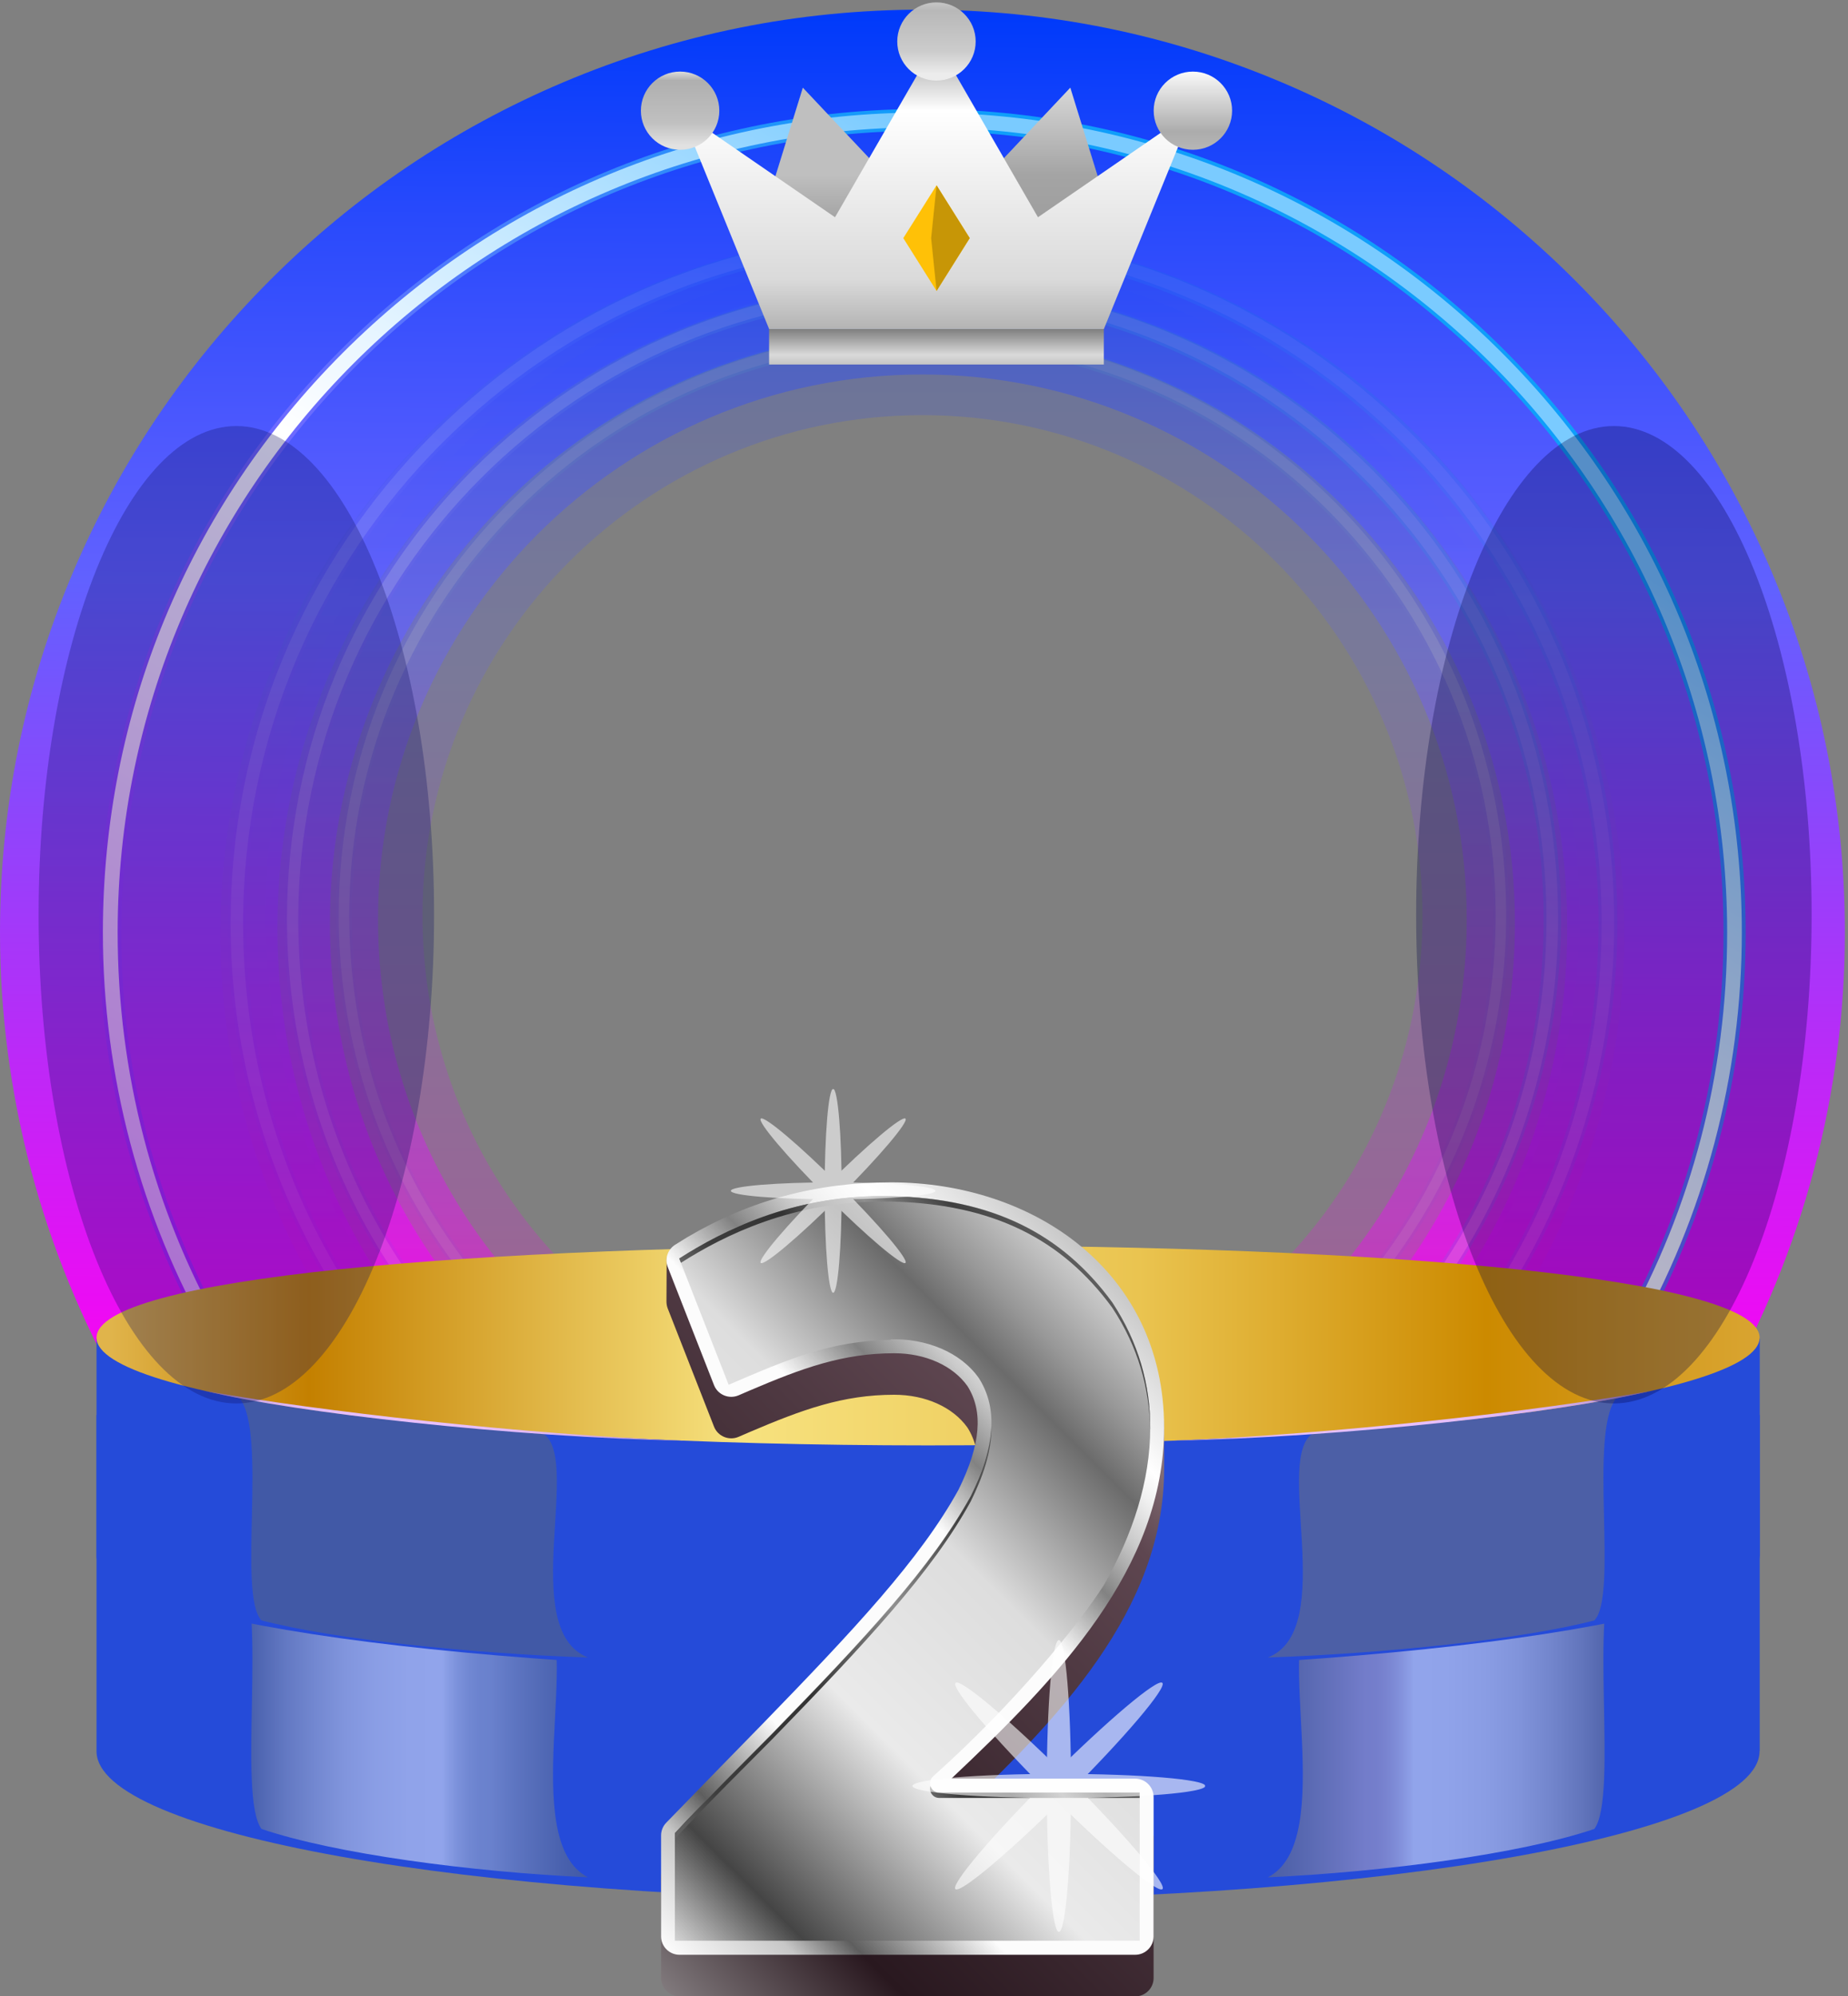<svg width="163" height="176" viewBox="0 0 163 176" fill="none" xmlns="http://www.w3.org/2000/svg">
<rect x="0" y="0" width="163" height="176" fill="#808080" stroke="none"/>
<g style="mix-blend-mode:screen">
<g opacity="0.2">
<path d="M107.988 125.137C107.682 125.137 107.384 124.984 107.214 124.703C106.95 124.277 107.086 123.724 107.512 123.46C122.517 114.259 131.48 98.274 131.48 80.698C131.48 53.061 108.993 30.573 81.356 30.573C53.718 30.573 31.231 53.061 31.231 80.698C31.231 98.283 40.194 114.268 55.2 123.46C55.625 123.724 55.761 124.277 55.497 124.703C55.233 125.128 54.68 125.265 54.255 125.001C46.816 120.439 40.585 114.029 36.253 106.454C31.784 98.649 29.418 89.737 29.418 80.69C29.418 66.816 34.823 53.776 44.628 43.971C54.434 34.165 67.473 28.761 81.347 28.761C95.221 28.761 108.261 34.165 118.066 43.971C127.871 53.776 133.276 66.816 133.276 80.69C133.276 89.737 130.91 98.649 126.441 106.454C122.109 114.021 115.878 120.439 108.439 125.001C108.295 125.094 108.133 125.137 107.971 125.137H107.988Z" fill="url(#paint0_linear_118_859)"/>
<path d="M107.989 131.163C105.657 131.163 103.384 129.989 102.082 127.852C100.082 124.592 101.103 120.328 104.371 118.328C117.581 110.233 125.463 96.164 125.463 80.698C125.463 56.381 105.682 36.6 81.365 36.6C57.047 36.6 37.266 56.381 37.266 80.698C37.266 96.164 45.148 110.233 58.358 118.328C61.618 120.328 62.639 124.592 60.648 127.852C58.647 131.112 54.383 132.133 51.123 130.142C42.824 125.052 35.879 117.902 31.044 109.459C26.057 100.743 23.418 90.801 23.418 80.707C23.418 72.885 24.95 65.301 27.972 58.151C30.891 51.248 35.07 45.052 40.39 39.732C45.71 34.412 51.906 30.233 58.809 27.314C65.959 24.292 73.551 22.76 81.365 22.76C89.178 22.76 96.771 24.292 103.92 27.314C110.823 30.233 117.02 34.412 122.339 39.732C127.659 45.052 131.838 51.248 134.758 58.151C137.779 65.301 139.311 72.893 139.311 80.707C139.311 90.801 136.673 100.743 131.685 109.459C126.85 117.902 119.905 125.06 111.606 130.142C110.474 130.831 109.232 131.163 107.997 131.163H107.989Z" fill="url(#paint1_linear_118_859)"/>
<path d="M107.98 124.924C107.751 124.924 107.521 124.805 107.385 124.592C107.18 124.269 107.291 123.835 107.614 123.639C122.688 114.404 131.685 98.351 131.685 80.698C131.685 52.95 109.104 30.369 81.356 30.369C53.608 30.369 31.027 52.95 31.027 80.698C31.027 98.351 40.024 114.404 55.098 123.639C55.421 123.843 55.524 124.269 55.328 124.592C55.123 124.916 54.698 125.018 54.374 124.822C46.961 120.277 40.764 113.893 36.449 106.352C31.998 98.581 29.648 89.703 29.648 80.69C29.648 66.875 35.028 53.887 44.799 44.115C54.57 34.344 67.559 28.965 81.373 28.965C95.188 28.965 108.176 34.344 117.947 44.115C127.719 53.887 133.098 66.875 133.098 80.69C133.098 89.703 130.749 98.572 126.297 106.352C121.982 113.893 115.777 120.277 108.372 124.822C108.261 124.89 108.134 124.924 108.006 124.924H107.98Z" fill="url(#paint2_linear_118_859)"/>
<path d="M107.979 124.694C107.826 124.694 107.673 124.618 107.588 124.473C107.451 124.252 107.519 123.971 107.741 123.835C122.883 114.557 131.922 98.428 131.922 80.69C131.922 52.814 109.239 30.131 81.363 30.131C53.488 30.131 30.805 52.814 30.805 80.69C30.805 98.428 39.844 114.549 54.986 123.835C55.207 123.971 55.276 124.252 55.139 124.473C55.003 124.694 54.722 124.762 54.501 124.626C47.121 120.107 40.95 113.749 36.652 106.241C32.218 98.504 29.877 89.669 29.877 80.698C29.877 66.943 35.231 54.014 44.959 44.294C54.688 34.565 67.617 29.212 81.363 29.212C95.11 29.212 108.047 34.565 117.767 44.294C127.496 54.023 132.85 66.952 132.85 80.698C132.85 89.669 130.509 98.504 126.075 106.241C121.776 113.749 115.605 120.107 108.226 124.626C108.149 124.669 108.064 124.694 107.988 124.694H107.979Z" fill="url(#paint3_linear_118_859)"/>
</g>
<g opacity="0.4">
<path d="M110.346 129.41C110.015 129.41 109.691 129.24 109.504 128.942C109.223 128.482 109.368 127.869 109.827 127.588C126.169 117.57 135.924 100.173 135.924 81.03C135.924 50.942 111.444 26.462 81.356 26.462C51.268 26.462 26.788 50.942 26.788 81.03C26.788 100.173 36.543 117.579 52.885 127.588C53.344 127.869 53.489 128.474 53.208 128.942C52.927 129.401 52.323 129.546 51.855 129.265C43.752 124.303 36.977 117.315 32.261 109.076C27.393 100.573 24.822 90.878 24.822 81.03C24.822 65.931 30.704 51.733 41.377 41.051C52.059 30.369 66.257 24.496 81.356 24.496C96.456 24.496 110.653 30.378 121.335 41.051C132.017 51.733 137.89 65.931 137.89 81.03C137.89 90.878 135.319 100.581 130.451 109.076C125.735 117.315 118.952 124.303 110.857 129.265C110.695 129.367 110.517 129.41 110.346 129.41Z" fill="url(#paint4_linear_118_859)"/>
<path d="M110.355 135.972C107.818 135.972 105.342 134.695 103.92 132.372C101.741 128.823 102.856 124.184 106.406 122.005C120.79 113.195 129.37 97.874 129.37 81.03C129.37 54.559 107.827 33.016 81.356 33.016C54.885 33.016 33.342 54.559 33.342 81.03C33.342 97.874 41.93 113.187 56.306 122.005C59.856 124.184 60.971 128.823 58.792 132.372C56.613 135.921 51.974 137.036 48.425 134.857C39.386 129.316 31.827 121.528 26.567 112.336C21.137 102.845 18.26 92.019 18.26 81.03C18.26 72.519 19.928 64.254 23.222 56.474C26.397 48.959 30.951 42.217 36.738 36.421C42.526 30.625 49.276 26.079 56.792 22.905C64.571 19.611 72.836 17.942 81.347 17.942C89.859 17.942 98.124 19.611 105.903 22.905C113.419 26.079 120.16 30.633 125.957 36.421C131.744 42.209 136.298 48.959 139.473 56.474C142.767 64.254 144.435 72.519 144.435 81.03C144.435 92.019 141.567 102.845 136.128 112.336C130.868 121.528 123.301 129.316 114.27 134.857C113.045 135.606 111.683 135.972 110.338 135.972H110.355Z" fill="url(#paint5_linear_118_859)"/>
<path d="M110.344 129.189C110.089 129.189 109.842 129.061 109.698 128.831C109.476 128.474 109.595 128.005 109.944 127.793C126.355 117.74 136.152 100.258 136.152 81.039C136.152 50.823 111.57 26.241 81.354 26.241C51.138 26.241 26.565 50.814 26.565 81.03C26.565 100.249 36.362 117.732 52.772 127.784C53.13 128.005 53.24 128.465 53.019 128.823C52.798 129.18 52.338 129.291 51.981 129.069C43.912 124.124 37.162 117.17 32.464 108.957C27.621 100.496 25.059 90.835 25.059 81.022C25.059 65.982 30.915 51.844 41.554 41.205C52.185 30.574 66.331 24.709 81.371 24.709C96.411 24.709 110.549 30.565 121.188 41.205C131.819 51.836 137.684 65.982 137.684 81.022C137.684 90.835 135.122 100.496 130.279 108.957C125.58 117.17 118.83 124.116 110.762 129.069C110.642 129.146 110.506 129.18 110.37 129.18L110.344 129.189Z" fill="url(#paint6_linear_118_859)"/>
<path d="M110.343 128.933C110.173 128.933 110.011 128.848 109.909 128.695C109.764 128.457 109.841 128.15 110.079 128.005C126.566 117.902 136.405 100.343 136.405 81.039C136.405 50.687 111.713 25.994 81.361 25.994C51.009 25.994 26.308 50.678 26.308 81.03C26.308 100.343 36.148 117.894 52.635 127.997C52.873 128.142 52.95 128.457 52.805 128.686C52.66 128.925 52.345 129.001 52.115 128.857C44.081 123.937 37.365 117.009 32.684 108.837C27.858 100.411 25.312 90.793 25.312 81.03C25.312 66.058 31.143 51.98 41.731 41.392C52.32 30.803 66.398 24.973 81.37 24.973C96.341 24.973 110.42 30.803 121.008 41.392C131.596 51.98 137.427 66.058 137.427 81.03C137.427 90.793 134.873 100.411 130.056 108.837C125.374 117.009 118.659 123.937 110.624 128.857C110.539 128.908 110.454 128.933 110.36 128.933H110.343Z" fill="url(#paint7_linear_118_859)"/>
</g>
<g opacity="0.6">
<path d="M112.911 134.049C112.553 134.049 112.196 133.87 112 133.538C111.693 133.036 111.847 132.372 112.357 132.065C130.146 121.162 140.76 102.224 140.76 81.388C140.76 48.635 114.119 21.994 81.367 21.994C48.614 21.994 21.965 48.644 21.965 81.388C21.965 102.224 32.587 121.171 50.368 132.065C50.87 132.372 51.032 133.036 50.725 133.538C50.419 134.04 49.755 134.202 49.253 133.895C40.435 128.491 33.055 120.89 27.923 111.919C22.628 102.667 19.828 92.112 19.828 81.388C19.828 64.952 26.229 49.495 37.856 37.877C49.482 26.25 64.931 19.849 81.367 19.849C97.803 19.849 113.26 26.25 124.878 37.877C136.496 49.503 142.905 64.952 142.905 81.388C142.905 92.112 140.105 102.667 134.811 111.919C129.678 120.89 122.299 128.491 113.481 133.895C113.311 134.006 113.115 134.057 112.919 134.057L112.911 134.049Z" fill="url(#paint8_linear_118_859)"/>
<path d="M112.92 141.19C110.163 141.19 107.464 139.794 105.915 137.275C103.549 133.41 104.758 128.363 108.622 125.988C124.275 116.396 133.62 99.722 133.62 81.396C133.62 52.576 110.18 29.135 81.359 29.135C52.539 29.135 29.099 52.576 29.099 81.396C29.099 99.73 38.444 116.396 54.097 125.988C57.961 128.354 59.17 133.41 56.804 137.275C54.437 141.139 49.382 142.347 45.517 139.981C35.678 133.955 27.456 125.478 21.719 115.468C15.803 105.143 12.68 93.355 12.68 81.396C12.68 72.127 14.493 63.139 18.076 54.661C21.532 46.482 26.485 39.136 32.792 32.838C39.1 26.531 46.437 21.585 54.616 18.121C63.085 14.538 72.082 12.725 81.351 12.725C90.62 12.725 99.608 14.538 108.086 18.121C116.265 21.577 123.611 26.531 129.909 32.838C136.216 39.145 141.162 46.482 144.626 54.661C148.209 63.13 150.022 72.127 150.022 81.396C150.022 93.355 146.899 105.143 140.983 115.468C135.255 125.478 127.024 133.955 117.185 139.981C115.848 140.798 114.367 141.19 112.903 141.19H112.92Z" fill="url(#paint9_linear_118_859)"/>
<path d="M112.91 133.802C112.629 133.802 112.365 133.666 112.203 133.41C111.965 133.019 112.084 132.517 112.476 132.278C130.333 121.332 140.998 102.309 140.998 81.388C140.998 48.499 114.246 21.747 81.358 21.747C48.469 21.747 21.717 48.508 21.717 81.388C21.717 102.309 32.382 121.332 50.239 132.278C50.631 132.517 50.75 133.019 50.512 133.41C50.273 133.802 49.771 133.921 49.38 133.683C40.596 128.303 33.25 120.728 28.135 111.791C22.858 102.582 20.074 92.061 20.074 81.388C20.074 65.02 26.449 49.623 38.025 38.047C49.601 26.471 64.99 20.096 81.366 20.096C97.742 20.096 113.131 26.471 124.707 38.047C136.283 49.623 142.658 65.011 142.658 81.388C142.658 92.07 139.866 102.582 134.597 111.791C129.482 120.728 122.136 128.295 113.352 133.683C113.216 133.768 113.072 133.802 112.927 133.802H112.91Z" fill="url(#paint10_linear_118_859)"/>
<path d="M112.91 133.53C112.722 133.53 112.544 133.436 112.442 133.266C112.28 133.01 112.365 132.67 112.62 132.508C130.563 121.511 141.27 102.403 141.27 81.388C141.27 48.346 114.391 21.475 81.357 21.475C48.324 21.475 21.444 48.354 21.444 81.388C21.444 102.403 32.152 121.52 50.094 132.508C50.35 132.67 50.435 133.002 50.273 133.266C50.111 133.521 49.779 133.606 49.516 133.444C40.774 128.082 33.454 120.549 28.364 111.655C23.113 102.479 20.338 92.019 20.338 81.388C20.338 65.088 26.688 49.767 38.212 38.243C49.737 26.718 65.058 20.368 81.357 20.368C97.657 20.368 112.978 26.718 124.502 38.243C136.027 49.767 142.377 65.088 142.377 81.388C142.377 92.019 139.602 102.488 134.35 111.655C129.26 120.549 121.94 128.082 113.199 133.444C113.105 133.495 113.012 133.53 112.91 133.53Z" fill="url(#paint11_linear_118_859)"/>
</g>
<g opacity="0.8">
<path d="M115.699 139.104C115.307 139.104 114.924 138.909 114.703 138.551C114.362 138.007 114.541 137.283 115.086 136.951C134.441 125.086 146 104.462 146 81.788C146 46.141 117.001 17.142 81.354 17.142C45.708 17.142 16.709 46.133 16.709 81.779C16.709 104.454 28.268 125.077 47.623 136.943C48.168 137.275 48.347 137.998 48.006 138.543C47.674 139.087 46.951 139.266 46.406 138.926C36.805 133.044 28.779 124.771 23.186 115.008C17.424 104.939 14.377 93.448 14.377 81.779C14.377 63.888 21.348 47.069 33.996 34.421C46.644 21.773 63.463 14.802 81.354 14.802C99.246 14.802 116.065 21.773 128.713 34.421C141.361 47.069 148.332 63.888 148.332 81.779C148.332 93.448 145.285 104.939 139.522 115.008C133.93 124.771 125.904 133.044 116.303 138.926C116.116 139.045 115.903 139.096 115.699 139.096V139.104Z" fill="url(#paint12_linear_118_859)"/>
<path d="M115.705 146.867C112.7 146.867 109.764 145.352 108.078 142.603C105.499 138.398 106.819 132.9 111.023 130.321C128.064 119.877 138.235 101.73 138.235 81.779C138.235 50.414 112.717 24.896 81.352 24.896C49.987 24.896 24.469 50.414 24.469 81.779C24.469 101.73 34.641 119.877 51.681 130.321C55.886 132.9 57.205 138.398 54.626 142.603C52.047 146.808 46.548 148.127 42.344 145.548C31.636 138.985 22.682 129.759 16.443 118.864C10.008 107.62 6.604 94.793 6.604 81.779C6.604 71.693 8.578 61.905 12.485 52.678C16.247 43.775 21.635 35.783 28.504 28.922C35.364 22.062 43.356 16.674 52.26 12.904C61.478 9.005 71.266 7.022 81.361 7.022C91.455 7.022 101.235 8.997 110.462 12.904C119.365 16.666 127.357 22.053 134.217 28.922C141.078 35.783 146.466 43.775 150.236 52.678C154.134 61.896 156.118 71.684 156.118 81.779C156.118 94.802 152.713 107.629 146.278 118.864C140.039 129.759 131.085 138.985 120.378 145.548C118.922 146.442 117.313 146.867 115.722 146.867H115.705Z" fill="url(#paint13_linear_118_859)"/>
<path d="M115.696 138.832C115.399 138.832 115.101 138.679 114.93 138.407C114.675 137.981 114.803 137.436 115.228 137.172C134.669 125.256 146.27 104.548 146.27 81.779C146.27 45.98 117.143 16.861 81.352 16.861C45.561 16.861 16.435 45.988 16.435 81.779C16.435 104.548 28.044 125.256 47.476 137.172C47.902 137.428 48.029 137.981 47.774 138.407C47.519 138.832 46.966 138.96 46.54 138.704C36.981 132.848 28.981 124.609 23.414 114.881C17.677 104.854 14.639 93.406 14.639 81.788C14.639 63.964 21.576 47.214 34.181 34.617C46.778 22.019 63.538 15.074 81.352 15.074C99.167 15.074 115.926 22.011 128.523 34.617C141.121 47.214 148.066 63.973 148.066 81.788C148.066 93.414 145.027 104.854 139.291 114.881C133.724 124.609 125.723 132.848 116.165 138.704C116.02 138.798 115.858 138.841 115.696 138.841V138.832Z" fill="url(#paint14_linear_118_859)"/>
<path d="M115.697 138.534C115.492 138.534 115.297 138.432 115.186 138.245C115.016 137.964 115.101 137.598 115.382 137.428C134.907 125.46 146.568 104.658 146.568 81.779C146.568 45.818 117.314 16.564 81.353 16.564C45.391 16.564 16.137 45.826 16.137 81.779C16.137 104.658 27.798 125.46 47.323 137.428C47.604 137.598 47.689 137.964 47.519 138.245C47.349 138.526 46.983 138.611 46.702 138.441C37.186 132.61 29.219 124.405 23.678 114.727C17.967 104.743 14.945 93.355 14.945 81.779C14.945 64.041 21.857 47.358 34.394 34.821C46.94 22.275 63.614 15.372 81.353 15.372C99.091 15.372 115.765 22.283 128.311 34.821C140.857 47.367 147.76 64.041 147.76 81.779C147.76 93.346 144.738 104.743 139.027 114.727C133.486 124.414 125.519 132.61 116.003 138.441C115.909 138.5 115.799 138.526 115.688 138.526L115.697 138.534Z" fill="url(#paint15_linear_118_859)"/>
</g>
<path d="M118.737 144.603C118.312 144.603 117.895 144.39 117.656 143.999C117.29 143.403 117.478 142.62 118.074 142.254C139.148 129.342 151.728 106.897 151.728 82.213C151.728 43.409 120.159 11.848 81.363 11.848C42.568 11.848 10.99 43.409 10.99 82.213C10.99 106.897 23.57 129.342 44.644 142.254C45.24 142.62 45.427 143.403 45.061 143.999C44.695 144.595 43.912 144.782 43.316 144.416C32.864 138.015 24.131 129.01 18.046 118.379C11.773 107.416 8.453 94.912 8.453 82.213C8.453 62.739 16.037 44.43 29.809 30.659C43.58 16.887 61.889 9.303 81.363 9.303C100.838 9.303 119.146 16.887 132.918 30.659C146.689 44.43 154.273 62.739 154.273 82.213C154.273 94.912 150.954 107.425 144.681 118.379C138.595 129.01 129.854 138.015 119.41 144.416C119.206 144.543 118.976 144.603 118.746 144.603H118.737Z" fill="url(#paint16_linear_118_859)"/>
<path d="M118.745 153.055C115.476 153.055 112.285 151.404 110.446 148.408C107.637 143.828 109.076 137.845 113.655 135.036C132.202 123.673 143.267 103.918 143.267 82.205C143.267 48.065 115.493 20.292 81.353 20.292C47.214 20.292 19.44 48.073 19.44 82.213C19.44 103.935 30.514 123.682 49.052 135.044C53.631 137.853 55.07 143.837 52.261 148.416C49.452 152.995 43.469 154.434 38.889 151.625C27.237 144.484 17.483 134.44 10.699 122.584C3.703 110.344 0 96.385 0 82.213C0 71.233 2.153 60.577 6.401 50.542C10.495 40.855 16.368 32.157 23.832 24.684C31.297 17.219 40.004 11.354 49.691 7.252C59.726 3.005 70.382 0.851 81.362 0.851C92.342 0.851 102.998 3.005 113.034 7.252C122.72 11.346 131.419 17.219 138.892 24.684C146.356 32.148 152.229 40.855 156.323 50.542C160.571 60.577 162.724 71.233 162.724 82.213C162.724 96.385 159.022 110.344 152.017 122.584C145.224 134.44 135.479 144.484 123.826 151.625C122.243 152.595 120.49 153.055 118.753 153.055H118.745Z" fill="url(#paint17_linear_118_859)"/>
<path d="M118.736 144.305C118.404 144.305 118.09 144.143 117.902 143.837C117.621 143.377 117.766 142.782 118.226 142.492C139.385 129.529 152.017 106.982 152.017 82.196C152.017 43.23 120.32 11.533 81.354 11.533C42.388 11.533 10.699 43.247 10.699 82.213C10.699 106.999 23.33 129.538 44.49 142.509C44.95 142.79 45.094 143.394 44.813 143.854C44.533 144.314 43.928 144.458 43.469 144.177C33.059 137.802 24.36 128.831 18.3 118.243C12.053 107.331 8.75 94.87 8.75 82.222C8.75 62.824 16.3 44.592 30.02 30.88C43.733 17.168 61.973 9.61 81.362 9.61C100.751 9.61 118.992 17.159 132.704 30.88C146.416 44.592 153.974 62.832 153.974 82.222C153.974 94.87 150.672 107.331 144.424 118.243C138.364 128.831 129.657 137.794 119.256 144.177C119.094 144.271 118.924 144.322 118.745 144.322L118.736 144.305Z" fill="url(#paint18_linear_118_859)"/>
<path d="M118.737 143.982C118.516 143.982 118.303 143.871 118.184 143.675C117.997 143.369 118.09 142.969 118.397 142.782C139.65 129.759 152.341 107.11 152.341 82.213C152.341 43.069 120.499 11.227 81.354 11.227C42.21 11.227 10.377 43.069 10.377 82.213C10.377 107.11 23.067 129.759 44.321 142.782C44.627 142.969 44.721 143.369 44.533 143.675C44.346 143.982 43.946 144.075 43.64 143.888C33.281 137.538 24.616 128.61 18.582 118.072C12.36 107.203 9.074 94.802 9.074 82.213C9.074 62.909 16.59 44.754 30.242 31.101C43.895 17.449 62.05 9.925 81.354 9.925C100.659 9.925 118.814 17.44 132.466 31.093C146.119 44.745 153.635 62.901 153.635 82.205C153.635 94.802 150.349 107.203 144.127 118.064C138.092 128.601 129.428 137.53 119.069 143.88C118.967 143.948 118.848 143.973 118.729 143.973L118.737 143.982Z" fill="url(#paint19_linear_118_859)"/>
</g>
<path d="M155.2 154.39C155.2 161.639 122.363 167.516 81.856 167.516C41.349 167.516 8.512 161.639 8.512 154.39V124.748H155.215V154.39H155.2Z" fill="#254BD9"/>
<path style="mix-blend-mode:hard-light" opacity="0.5" d="M111.828 165.512C118.127 162.287 112.175 144.354 115.927 141.807C124.502 141.28 137.552 138.838 142.57 137.829C140.084 141.822 142.766 158.354 140.626 161.247C134.131 163.447 122.181 165.029 111.828 165.512Z" fill="url(#paint20_linear_118_859)"/>
<path style="mix-blend-mode:hard-light" opacity="0.5" d="M51.863 165.512C45.564 162.287 51.517 144.354 47.764 141.807C39.19 141.28 26.139 138.838 21.121 137.829C23.608 141.822 20.925 158.354 23.065 161.247C29.56 163.447 41.51 165.029 51.863 165.512Z" fill="url(#paint21_linear_118_859)"/>
<path d="M155.202 137.181C155.202 142.847 122.365 147.428 81.858 147.428C41.35 147.428 8.514 142.847 8.514 137.181V117.997H155.217V137.181H155.202Z" fill="url(#paint22_linear_118_859)"/>
<path style="mix-blend-mode:hard-light" opacity="0.5" d="M111.83 146.132C118.129 143.661 112.177 128.259 115.929 126.3C124.504 125.893 137.554 124.025 142.572 123.256C140.086 126.315 142.768 140.647 140.628 142.862C134.133 144.55 122.183 145.77 111.83 146.132Z" fill="url(#paint23_linear_118_859)"/>
<path d="M155.202 117.937C155.202 123.181 122.365 127.431 81.858 127.431C41.35 127.431 8.514 123.181 8.514 117.937C8.514 112.692 41.35 109.799 81.858 109.799C122.365 109.799 155.202 112.692 155.202 117.937Z" fill="url(#paint24_linear_118_859)"/>
<path style="mix-blend-mode:hard-light" opacity="0.5" d="M51.865 146.132C45.566 143.661 51.519 128.259 47.766 126.3C39.192 125.893 26.141 124.025 21.123 123.256C23.61 126.315 20.927 140.647 23.067 142.862C29.562 144.55 41.512 145.77 51.865 146.132Z" fill="url(#paint25_linear_118_859)"/>
<path d="M145.575 122.638C137.663 124.552 118.464 126.722 103.289 127.024C117.666 126.451 135.538 124.417 145.575 122.638Z" fill="url(#paint26_linear_118_859)"/>
<path d="M18.127 122.638C26.038 124.552 45.237 126.722 60.413 127.024C46.036 126.451 28.163 124.417 18.127 122.638Z" fill="url(#paint27_linear_118_859)"/>
<g style="mix-blend-mode:screen" opacity="0.3">
<g style="mix-blend-mode:color-dodge">
<path d="M142.35 123.733C151.982 123.733 159.791 104.443 159.791 80.647C159.791 56.852 151.982 37.562 142.35 37.562C132.718 37.562 124.91 56.852 124.91 80.647C124.91 104.443 132.718 123.733 142.35 123.733Z" fill="#000144"/>
</g>
</g>
<g style="mix-blend-mode:screen" opacity="0.3">
<g style="mix-blend-mode:color-dodge">
<path d="M20.846 123.733C30.478 123.733 38.287 104.443 38.287 80.647C38.287 56.852 30.478 37.562 20.846 37.562C11.214 37.562 3.406 56.852 3.406 80.647C3.406 104.443 11.214 123.733 20.846 123.733Z" fill="#0C0D61"/>
</g>
</g>
<path d="M70.812 7.728L82.609 20.245V29.008L65.805 23.891L70.812 7.728Z" fill="url(#paint28_linear_118_859)"/>
<path d="M94.405 7.728L82.607 20.245V29.008L99.412 23.891L94.405 7.728Z" fill="url(#paint29_linear_118_859)"/>
<path d="M97.362 29.008H67.836V32.139H97.362V29.008Z" fill="url(#paint30_linear_118_859)"/>
<path d="M91.552 19.153L82.606 3.658L73.651 19.153L59.988 9.759L67.838 29.008H82.606H97.365L105.215 9.759L91.552 19.153Z" fill="url(#paint31_linear_118_859)"/>
<path d="M86.058 3.658C86.058 1.754 84.51 0.211 82.599 0.211C80.689 0.211 79.141 1.754 79.141 3.658C79.141 5.562 80.689 7.106 82.599 7.106C84.51 7.097 86.058 5.553 86.058 3.658Z" fill="url(#paint32_linear_118_859)"/>
<path d="M108.675 9.759C108.675 7.855 107.127 6.312 105.217 6.312C103.306 6.312 101.758 7.855 101.758 9.759C101.758 11.663 103.306 13.206 105.217 13.206C107.127 13.206 108.675 11.663 108.675 9.759Z" fill="url(#paint33_linear_118_859)"/>
<path d="M63.447 9.759C63.447 7.855 61.898 6.311 59.988 6.311C58.078 6.311 56.529 7.855 56.529 9.759C56.529 11.663 58.078 13.206 59.988 13.206C61.898 13.206 63.447 11.663 63.447 9.759Z" fill="url(#paint34_linear_118_859)"/>
<path d="M82.607 16.338L79.674 20.994L82.607 25.651L85.532 20.994L82.607 16.338Z" fill="#FFC107"/>
<path d="M82.609 16.338L82.129 20.994L82.609 25.651L85.533 20.994L82.609 16.338Z" fill="#C79606"/>
<g clip-path="url(#clip0_118_859)">
<path d="M58.31 174.38V165.473C58.31 165.053 58.475 164.653 58.774 164.346C60.533 162.532 66.81 156.095 67.262 155.644C75.267 147.403 81.194 141.099 84.549 134.99C86.504 131.013 86.75 128.102 85.331 125.858C84.044 124.054 81.626 122.967 78.869 122.967C74.341 122.967 70.75 124.279 66.141 126.247C65.976 126.319 65.575 126.493 65.143 126.678C64.299 127.036 63.322 126.637 62.982 125.786L58.897 115.362C58.815 115.157 58.784 114.931 58.784 114.726C58.784 114.122 58.804 111.703 58.804 110.893C58.804 110.37 60.43 112.861 60.636 112.738C66.151 109.489 72.016 107.91 78.591 107.91C90.506 107.91 102.678 120.169 102.678 125.868V129.527C102.678 141.95 93.315 151.616 83.91 160.482H100.127C101.022 160.482 101.752 161.209 101.752 162.101V174.391C101.752 175.282 101.022 176.01 100.127 176.01H59.936C59.041 176 58.31 175.272 58.31 174.38Z" fill="url(#paint35_linear_118_859)"/>
<path d="M58.31 170.721V161.814C58.31 161.394 58.475 160.994 58.774 160.687C60.533 158.872 66.81 152.436 67.262 151.985C75.267 143.744 81.194 137.44 84.549 131.331C86.504 127.354 86.75 124.443 85.331 122.199C84.044 120.395 81.626 119.308 78.869 119.308C74.341 119.308 70.75 120.62 66.141 122.588C65.976 122.66 65.575 122.834 65.143 123.019C64.299 123.377 63.322 122.978 62.982 122.127L58.897 111.703C58.619 110.985 58.887 110.165 59.545 109.745C59.988 109.468 60.43 109.192 60.636 109.069C66.151 105.819 72.016 104.241 78.591 104.241C91.165 104.241 102.678 112.082 102.678 125.858C102.678 138.281 93.315 147.946 83.91 156.812H100.127C101.022 156.812 101.752 157.54 101.752 158.432V170.721C101.752 171.613 101.022 172.341 100.127 172.341H59.936C59.041 172.341 58.31 171.613 58.31 170.721Z" fill="url(#paint36_linear_118_859)"/>
<path d="M78.561 118.119C73.21 118.263 69.825 119.698 64.269 122.086C61.974 116.223 61.367 114.665 59.906 110.944C63.795 108.454 69.815 105.461 77.799 105.45C78.046 105.45 78.303 105.45 78.561 105.45C87.595 105.655 93.676 108.761 98.111 114.819C100.436 118.355 101.455 122.096 101.455 125.858C101.455 130.573 99.901 135.308 97.38 139.726C95.075 143.334 89.354 150.324 82.306 156.607C81.751 157.099 82.1 158.012 82.851 158.012H100.529V171.101H59.525C59.525 165.699 59.525 162.358 59.525 161.609C62.55 158.35 65.874 155.09 68.117 152.815C76.307 144.379 82.213 138.076 85.619 131.864C87.204 128.646 88.428 124.782 86.34 121.502C84.693 119.165 81.627 117.996 78.561 118.078V118.119Z" fill="url(#paint37_linear_118_859)"/>
<path d="M77.799 105.932C78.046 105.932 78.304 105.932 78.561 105.932C87.595 106.137 93.676 109.243 98.111 115.3C100.395 118.765 101.403 122.424 101.455 126.104C101.455 126.022 101.455 125.94 101.455 125.868C101.455 122.106 100.436 118.365 98.111 114.829C93.686 108.782 87.595 105.676 78.561 105.461C78.304 105.461 78.057 105.461 77.799 105.461C69.815 105.461 63.806 108.454 59.906 110.954C59.958 111.088 60.009 111.211 60.061 111.334C63.96 108.853 69.918 105.942 77.799 105.932Z" fill="url(#paint38_linear_118_859)"/>
<path d="M85.619 132.377C86.638 130.316 87.502 127.99 87.441 125.724C87.379 127.836 86.566 129.988 85.619 131.905C82.213 138.117 76.318 144.42 68.117 152.856C65.874 155.131 62.55 158.391 59.525 161.65V162.122C62.55 158.862 65.874 155.603 68.117 153.327C76.307 144.892 82.213 138.588 85.619 132.377Z" fill="url(#paint39_linear_118_859)"/>
<path d="M82.07 157.458C81.916 157.94 82.256 158.514 82.842 158.514H100.519V158.042H82.842C82.451 158.042 82.163 157.786 82.07 157.468V157.458Z" fill="url(#paint40_linear_118_859)"/>
<g style="mix-blend-mode:color-dodge" opacity="0.6">
<path d="M73.487 105.737C68.507 105.737 64.463 105.399 64.463 104.989C64.463 104.579 68.507 104.241 73.487 104.241C78.467 104.241 82.51 104.579 82.51 104.989C82.51 105.399 78.467 105.737 73.487 105.737Z" fill="white"/>
<path d="M74.239 104.989C74.239 109.95 73.899 113.978 73.487 113.978C73.076 113.978 72.736 109.95 72.736 104.989C72.736 100.028 73.076 96 73.487 96C73.899 96 74.239 100.028 74.239 104.989Z" fill="white"/>
<path d="M74.012 105.512C70.493 109.017 67.396 111.631 67.098 111.344C66.81 111.057 69.423 107.972 72.953 104.456C76.472 100.951 79.569 98.337 79.867 98.624C80.155 98.911 77.542 101.996 74.012 105.512Z" fill="white"/>
<path d="M72.953 105.512C76.472 109.017 79.569 111.631 79.867 111.344C80.155 111.057 77.542 107.972 74.012 104.456C70.493 100.951 67.396 98.337 67.098 98.624C66.81 98.911 69.423 101.996 72.953 105.512Z" fill="white"/>
</g>
<g style="mix-blend-mode:color-dodge" opacity="0.6">
<path d="M93.398 158.524C86.267 158.524 80.484 158.042 80.484 157.458C80.484 156.874 86.267 156.392 93.398 156.392C100.528 156.392 106.311 156.874 106.311 157.458C106.311 158.042 100.528 158.524 93.398 158.524Z" fill="white"/>
<path d="M94.468 157.458C94.468 164.561 93.985 170.322 93.398 170.322C92.812 170.322 92.328 164.561 92.328 157.458C92.328 150.355 92.812 144.594 93.398 144.594C93.985 144.594 94.468 150.355 94.468 157.458Z" fill="white"/>
<path d="M94.159 158.216C89.117 163.239 84.693 166.97 84.271 166.55C83.849 166.129 87.594 161.722 92.636 156.7C97.678 151.677 102.102 147.946 102.524 148.366C102.946 148.787 99.201 153.194 94.159 158.216Z" fill="white"/>
<path d="M92.646 158.216C97.688 163.239 102.112 166.97 102.534 166.55C102.956 166.129 99.21 161.722 94.169 156.7C89.127 151.677 84.702 147.946 84.281 148.366C83.859 148.787 87.604 153.194 92.646 158.216Z" fill="white"/>
</g>
</g>
<defs>
<linearGradient id="paint0_linear_118_859" x1="81.356" y1="125.137" x2="81.356" y2="28.769" gradientUnits="userSpaceOnUse">
<stop offset="0.18" stop-color="#8400A8"/>
<stop offset="0.67" stop-color="#3C3CF0"/>
<stop offset="0.73" stop-color="#3B33E0"/>
<stop offset="0.85" stop-color="#3B1EB7"/>
<stop offset="1" stop-color="#3B007D"/>
</linearGradient>
<linearGradient id="paint1_linear_118_859" x1="81.356" y1="131.163" x2="81.356" y2="22.751" gradientUnits="userSpaceOnUse">
<stop offset="0.19" stop-color="#FF00F2"/>
<stop offset="0.67" stop-color="#6161FF"/>
<stop offset="0.74" stop-color="#515AFE"/>
<stop offset="0.88" stop-color="#294AFC"/>
<stop offset="1" stop-color="#003AFA"/>
</linearGradient>
<linearGradient id="paint2_linear_118_859" x1="81.356" y1="124.924" x2="81.356" y2="28.982" gradientUnits="userSpaceOnUse">
<stop offset="0.19" stop-color="#BF16FF"/>
<stop offset="0.67" stop-color="#6B6BFF"/>
<stop offset="0.74" stop-color="#5B73FE"/>
<stop offset="0.89" stop-color="#3389FB"/>
<stop offset="1" stop-color="#0F9EFA"/>
</linearGradient>
<linearGradient id="paint3_linear_118_859" x1="81.355" y1="124.694" x2="81.355" y2="29.212" gradientUnits="userSpaceOnUse">
<stop offset="0.18" stop-color="#EE92FF"/>
<stop offset="0.49" stop-color="#F9DAFF"/>
<stop offset="0.66" stop-color="white"/>
<stop offset="0.71" stop-color="#EFF8FF"/>
<stop offset="0.82" stop-color="#C6E9FF"/>
<stop offset="0.97" stop-color="#85CFFF"/>
<stop offset="0.99" stop-color="#7ACBFF"/>
</linearGradient>
<linearGradient id="paint4_linear_118_859" x1="81.356" y1="129.41" x2="81.356" y2="24.496" gradientUnits="userSpaceOnUse">
<stop offset="0.18" stop-color="#8400A8"/>
<stop offset="0.67" stop-color="#3C3CF0"/>
<stop offset="0.73" stop-color="#3B33E0"/>
<stop offset="0.85" stop-color="#3B1EB7"/>
<stop offset="1" stop-color="#3B007D"/>
</linearGradient>
<linearGradient id="paint5_linear_118_859" x1="0.002" y1="135.972" x2="0.854" y2="17.942" gradientUnits="userSpaceOnUse">
<stop offset="0.19" stop-color="#FF00F2"/>
<stop offset="0.67" stop-color="#6161FF"/>
<stop offset="0.74" stop-color="#515AFE"/>
<stop offset="0.88" stop-color="#294AFC"/>
<stop offset="1" stop-color="#003AFA"/>
</linearGradient>
<linearGradient id="paint6_linear_118_859" x1="0.001" y1="129.189" x2="81.354" y2="24.726" gradientUnits="userSpaceOnUse">
<stop offset="0.19" stop-color="#BF16FF"/>
<stop offset="0.67" stop-color="#6B6BFF"/>
<stop offset="0.74" stop-color="#5B73FE"/>
<stop offset="0.89" stop-color="#3389FB"/>
<stop offset="1" stop-color="#0F9EFA"/>
</linearGradient>
<linearGradient id="paint7_linear_118_859" x1="-0.001" y1="128.933" x2="81.353" y2="24.973" gradientUnits="userSpaceOnUse">
<stop offset="0.18" stop-color="#EE92FF"/>
<stop offset="0.49" stop-color="#F9DAFF"/>
<stop offset="0.66" stop-color="white"/>
<stop offset="0.71" stop-color="#EFF8FF"/>
<stop offset="0.82" stop-color="#C6E9FF"/>
<stop offset="0.97" stop-color="#85CFFF"/>
<stop offset="0.99" stop-color="#7ACBFF"/>
</linearGradient>
<linearGradient id="paint8_linear_118_859" x1="81.358" y1="134.049" x2="81.358" y2="19.858" gradientUnits="userSpaceOnUse">
<stop offset="0.18" stop-color="#8400A8"/>
<stop offset="0.67" stop-color="#3C3CF0"/>
<stop offset="0.73" stop-color="#3B33E0"/>
<stop offset="0.85" stop-color="#3B1EB7"/>
<stop offset="1" stop-color="#3B007D"/>
</linearGradient>
<linearGradient id="paint9_linear_118_859" x1="81.359" y1="141.19" x2="81.359" y2="12.716" gradientUnits="userSpaceOnUse">
<stop offset="0.19" stop-color="#FF00F2"/>
<stop offset="0.67" stop-color="#6161FF"/>
<stop offset="0.74" stop-color="#515AFE"/>
<stop offset="0.88" stop-color="#294AFC"/>
<stop offset="1" stop-color="#003AFA"/>
</linearGradient>
<linearGradient id="paint10_linear_118_859" x1="0.004" y1="133.802" x2="81.358" y2="20.105" gradientUnits="userSpaceOnUse">
<stop offset="0.19" stop-color="#BF16FF"/>
<stop offset="0.67" stop-color="#6B6BFF"/>
<stop offset="0.74" stop-color="#5B73FE"/>
<stop offset="0.89" stop-color="#3389FB"/>
<stop offset="1" stop-color="#0F9EFA"/>
</linearGradient>
<linearGradient id="paint11_linear_118_859" x1="0.004" y1="133.53" x2="81.357" y2="20.377" gradientUnits="userSpaceOnUse">
<stop offset="0.18" stop-color="#EE92FF"/>
<stop offset="0.49" stop-color="#F9DAFF"/>
<stop offset="0.66" stop-color="white"/>
<stop offset="0.71" stop-color="#EFF8FF"/>
<stop offset="0.82" stop-color="#C6E9FF"/>
<stop offset="0.97" stop-color="#85CFFF"/>
<stop offset="0.99" stop-color="#7ACBFF"/>
</linearGradient>
<linearGradient id="paint12_linear_118_859" x1="81.354" y1="139.104" x2="81.354" y2="14.802" gradientUnits="userSpaceOnUse">
<stop offset="0.18" stop-color="#8400A8"/>
<stop offset="0.67" stop-color="#3C3CF0"/>
<stop offset="0.73" stop-color="#3B33E0"/>
<stop offset="0.85" stop-color="#3B1EB7"/>
<stop offset="1" stop-color="#3B007D"/>
</linearGradient>
<linearGradient id="paint13_linear_118_859" x1="81.352" y1="146.867" x2="81.352" y2="7.039" gradientUnits="userSpaceOnUse">
<stop offset="0.19" stop-color="#FF00F2"/>
<stop offset="0.67" stop-color="#6161FF"/>
<stop offset="0.74" stop-color="#515AFE"/>
<stop offset="0.88" stop-color="#294AFC"/>
<stop offset="1" stop-color="#003AFA"/>
</linearGradient>
<linearGradient id="paint14_linear_118_859" x1="81.352" y1="138.832" x2="81.352" y2="15.074" gradientUnits="userSpaceOnUse">
<stop offset="0.19" stop-color="#BF16FF"/>
<stop offset="0.67" stop-color="#6B6BFF"/>
<stop offset="0.74" stop-color="#5B73FE"/>
<stop offset="0.89" stop-color="#3389FB"/>
<stop offset="1" stop-color="#0F9EFA"/>
</linearGradient>
<linearGradient id="paint15_linear_118_859" x1="-0.001" y1="138.534" x2="81.353" y2="15.372" gradientUnits="userSpaceOnUse">
<stop offset="0.18" stop-color="#EE92FF"/>
<stop offset="0.49" stop-color="#F9DAFF"/>
<stop offset="0.66" stop-color="white"/>
<stop offset="0.71" stop-color="#EFF8FF"/>
<stop offset="0.82" stop-color="#C6E9FF"/>
<stop offset="0.97" stop-color="#85CFFF"/>
<stop offset="0.99" stop-color="#7ACBFF"/>
</linearGradient>
<linearGradient id="paint16_linear_118_859" x1="81.355" y1="144.603" x2="81.355" y2="9.303" gradientUnits="userSpaceOnUse">
<stop offset="0.18" stop-color="#8400A8"/>
<stop offset="0.67" stop-color="#3C3CF0"/>
<stop offset="0.73" stop-color="#3B33E0"/>
<stop offset="0.85" stop-color="#3B1EB7"/>
<stop offset="1" stop-color="#3B007D"/>
</linearGradient>
<linearGradient id="paint17_linear_118_859" x1="1.16526e-06" y1="153.055" x2="0.851" y2="0.851" gradientUnits="userSpaceOnUse">
<stop offset="0.19" stop-color="#FF00F2"/>
<stop offset="0.67" stop-color="#6161FF"/>
<stop offset="0.74" stop-color="#515AFE"/>
<stop offset="0.88" stop-color="#294AFC"/>
<stop offset="1" stop-color="#003AFA"/>
</linearGradient>
<linearGradient id="paint18_linear_118_859" x1="0" y1="144.305" x2="81.354" y2="9.601" gradientUnits="userSpaceOnUse">
<stop offset="0.19" stop-color="#BF16FF"/>
<stop offset="0.67" stop-color="#6B6BFF"/>
<stop offset="0.74" stop-color="#5B73FE"/>
<stop offset="0.89" stop-color="#3389FB"/>
<stop offset="1" stop-color="#0F9EFA"/>
</linearGradient>
<linearGradient id="paint19_linear_118_859" x1="0.001" y1="143.982" x2="81.354" y2="9.925" gradientUnits="userSpaceOnUse">
<stop offset="0.18" stop-color="#EE92FF"/>
<stop offset="0.49" stop-color="#F9DAFF"/>
<stop offset="0.66" stop-color="white"/>
<stop offset="0.71" stop-color="#EFF8FF"/>
<stop offset="0.82" stop-color="#C6E9FF"/>
<stop offset="0.97" stop-color="#85CFFF"/>
<stop offset="0.99" stop-color="#7ACBFF"/>
</linearGradient>
<linearGradient id="paint20_linear_118_859" x1="111.828" y1="151.678" x2="142.57" y2="151.678" gradientUnits="userSpaceOnUse">
<stop stop-color="#737373"/>
<stop offset="0.07" stop-color="#827F81"/>
<stop offset="0.21" stop-color="#AC9EA7"/>
<stop offset="0.28" stop-color="#C2AFBC"/>
<stop offset="0.31" stop-color="#C4B2BF"/>
<stop offset="0.34" stop-color="#CDBDC8"/>
<stop offset="0.37" stop-color="#DBD0D8"/>
<stop offset="0.4" stop-color="#EFEAEE"/>
<stop offset="0.42" stop-color="white"/>
<stop offset="0.52" stop-color="#FBFBFB"/>
<stop offset="0.62" stop-color="#F0F0F0"/>
<stop offset="0.72" stop-color="#DDDDDD"/>
<stop offset="0.81" stop-color="#C2C2C2"/>
<stop offset="0.9" stop-color="#A0A0A0"/>
<stop offset="0.99" stop-color="#777777"/>
<stop offset="1" stop-color="#737373"/>
</linearGradient>
<linearGradient id="paint21_linear_118_859" x1="51.863" y1="151.678" x2="21.121" y2="151.678" gradientUnits="userSpaceOnUse">
<stop stop-color="#5E6873"/>
<stop offset="0.07" stop-color="#6D7782"/>
<stop offset="0.21" stop-color="#97A0AA"/>
<stop offset="0.28" stop-color="#AFB8C2"/>
<stop offset="0.31" stop-color="#B2BBC4"/>
<stop offset="0.34" stop-color="#BDC5CD"/>
<stop offset="0.37" stop-color="#D0D5DB"/>
<stop offset="0.4" stop-color="#EAEDEF"/>
<stop offset="0.42" stop-color="white"/>
<stop offset="0.52" stop-color="#FBFBFB"/>
<stop offset="0.61" stop-color="#F0F1F2"/>
<stop offset="0.7" stop-color="#DDDFE1"/>
<stop offset="0.78" stop-color="#C2C6CA"/>
<stop offset="0.87" stop-color="#A0A6AC"/>
<stop offset="0.95" stop-color="#777F89"/>
<stop offset="1" stop-color="#5E6873"/>
</linearGradient>
<linearGradient id="paint22_linear_118_859" x1="393.8" y1="133.559" x2="395.865" y2="133.559" gradientUnits="userSpaceOnUse">
<stop stop-color="#254BD9"/>
<stop offset="0.2" stop-color="#1A3363"/>
<stop offset="0.23" stop-color="#192959"/>
<stop offset="0.31" stop-color="#171848"/>
<stop offset="0.39" stop-color="#170E3E"/>
<stop offset="0.5" stop-color="#170B3B"/>
<stop offset="0.54" stop-color="#1D0B40"/>
<stop offset="0.59" stop-color="#2F0E50"/>
<stop offset="0.65" stop-color="#4C136A"/>
<stop offset="0.71" stop-color="#75198E"/>
<stop offset="0.78" stop-color="#A821BC"/>
<stop offset="0.81" stop-color="#BE25CF"/>
<stop offset="0.84" stop-color="#B624CC"/>
<stop offset="0.87" stop-color="#A022C4"/>
<stop offset="0.92" stop-color="#7C1FB6"/>
<stop offset="0.98" stop-color="#4B1BA4"/>
<stop offset="1" stop-color="#331A9C"/>
</linearGradient>
<linearGradient id="paint23_linear_118_859" x1="-62.195" y1="134.694" x2="-60.688" y2="134.694" gradientUnits="userSpaceOnUse">
<stop stop-color="#737373"/>
<stop offset="0.07" stop-color="#827F81"/>
<stop offset="0.21" stop-color="#AC9EA7"/>
<stop offset="0.28" stop-color="#C2AFBC"/>
<stop offset="0.31" stop-color="#C4B2BF"/>
<stop offset="0.34" stop-color="#CDBDC8"/>
<stop offset="0.37" stop-color="#DBD0D8"/>
<stop offset="0.4" stop-color="#EFEAEE"/>
<stop offset="0.42" stop-color="white"/>
<stop offset="0.52" stop-color="#FBFBFB"/>
<stop offset="0.62" stop-color="#F0F0F0"/>
<stop offset="0.72" stop-color="#DDDDDD"/>
<stop offset="0.81" stop-color="#C2C2C2"/>
<stop offset="0.9" stop-color="#A0A0A0"/>
<stop offset="0.99" stop-color="#777777"/>
<stop offset="1" stop-color="#737373"/>
</linearGradient>
<linearGradient id="paint24_linear_118_859" x1="9.733" y1="118.961" x2="155.965" y2="118.961" gradientUnits="userSpaceOnUse">
<stop stop-color="#E0B44B"/>
<stop offset="0.12" stop-color="#C48000"/>
<stop offset="0.38" stop-color="#F7E27F"/>
<stop offset="0.62" stop-color="#EAC450"/>
<stop offset="0.83" stop-color="#CC8A00"/>
<stop offset="0.94" stop-color="#D59D23"/>
<stop offset="1" stop-color="#D9A532"/>
</linearGradient>
<linearGradient id="paint25_linear_118_859" x1="226.643" y1="134.694" x2="225.136" y2="134.694" gradientUnits="userSpaceOnUse">
<stop stop-color="#5E6873"/>
<stop offset="0.07" stop-color="#6D7782"/>
<stop offset="0.21" stop-color="#97A0AA"/>
<stop offset="0.28" stop-color="#AFB8C2"/>
<stop offset="0.31" stop-color="#B2BBC4"/>
<stop offset="0.34" stop-color="#BDC5CD"/>
<stop offset="0.37" stop-color="#D0D5DB"/>
<stop offset="0.4" stop-color="#EAEDEF"/>
<stop offset="0.42" stop-color="white"/>
<stop offset="0.52" stop-color="#FBFBFB"/>
<stop offset="0.61" stop-color="#F0F1F2"/>
<stop offset="0.7" stop-color="#DDDFE1"/>
<stop offset="0.78" stop-color="#C2C6CA"/>
<stop offset="0.87" stop-color="#A0A6AC"/>
<stop offset="0.95" stop-color="#777F89"/>
<stop offset="1" stop-color="#5E6873"/>
</linearGradient>
<linearGradient id="paint26_linear_118_859" x1="103.289" y1="124.824" x2="145.575" y2="124.824" gradientUnits="userSpaceOnUse">
<stop stop-color="#AA87C5"/>
<stop offset="0.05" stop-color="#C09BD9"/>
<stop offset="0.11" stop-color="#D2ABEA"/>
<stop offset="0.18" stop-color="#DEB7F6"/>
<stop offset="0.28" stop-color="#E5BEFD"/>
<stop offset="0.5" stop-color="#E8C0FF"/>
<stop offset="0.63" stop-color="#E4BCFB"/>
<stop offset="0.76" stop-color="#D9B2F1"/>
<stop offset="0.88" stop-color="#C6A1DF"/>
<stop offset="0.99" stop-color="#AC88C6"/>
<stop offset="1" stop-color="#AA87C5"/>
</linearGradient>
<linearGradient id="paint27_linear_118_859" x1="18.127" y1="-96.941" x2="60.413" y2="-96.941" gradientUnits="userSpaceOnUse">
<stop stop-color="#AA87C5"/>
<stop offset="0.05" stop-color="#C09BD9"/>
<stop offset="0.11" stop-color="#D2ABEA"/>
<stop offset="0.18" stop-color="#DEB7F6"/>
<stop offset="0.28" stop-color="#E5BEFD"/>
<stop offset="0.5" stop-color="#E8C0FF"/>
<stop offset="0.63" stop-color="#E4BCFB"/>
<stop offset="0.76" stop-color="#D9B2F1"/>
<stop offset="0.88" stop-color="#C6A1DF"/>
<stop offset="0.99" stop-color="#AC88C6"/>
<stop offset="1" stop-color="#AA87C5"/>
</linearGradient>
<linearGradient id="paint28_linear_118_859" x1="74.204" y1="-2.412" x2="74.204" y2="22.769" gradientUnits="userSpaceOnUse">
<stop offset="0.013" stop-color="#FEFEFE"/>
<stop offset="0.163" stop-color="#BEBEBE"/>
<stop offset="0.708" stop-color="#BFBFBF"/>
<stop offset="1" stop-color="#8C8C8C"/>
</linearGradient>
<linearGradient id="paint29_linear_118_859" x1="91.006" y1="-2.412" x2="91.006" y2="22.769" gradientUnits="userSpaceOnUse">
<stop offset="0.013" stop-color="white"/>
<stop offset="0.163" stop-color="white"/>
<stop offset="0.708" stop-color="#A4A4A4"/>
<stop offset="1" stop-color="#9A9A9A"/>
</linearGradient>
<linearGradient id="paint30_linear_118_859" x1="82.6" y1="28.184" x2="82.6" y2="32.568" gradientUnits="userSpaceOnUse">
<stop offset="0.013" stop-color="#BCBCBC"/>
<stop offset="0.163" stop-color="#7A7A7A"/>
<stop offset="0.708" stop-color="#DADADA"/>
<stop offset="1" stop-color="#B9B9B9"/>
</linearGradient>
<linearGradient id="paint31_linear_118_859" x1="82.603" y1="5.281" x2="82.603" y2="32.6" gradientUnits="userSpaceOnUse">
<stop offset="0.013" stop-color="#BABABA"/>
<stop offset="0.163" stop-color="white"/>
<stop offset="0.708" stop-color="#DADADA"/>
<stop offset="1" stop-color="#949494"/>
</linearGradient>
<linearGradient id="paint32_linear_118_859" x1="82.605" y1="-0.139" x2="82.605" y2="6.505" gradientUnits="userSpaceOnUse">
<stop offset="0.013" stop-color="#CBCBCB"/>
<stop offset="0.163" stop-color="#B8B8B8"/>
<stop offset="0.708" stop-color="#CCCCCC"/>
<stop offset="1" stop-color="#ECECEC"/>
</linearGradient>
<linearGradient id="paint33_linear_118_859" x1="105.219" y1="6.33" x2="105.219" y2="13.752" gradientUnits="userSpaceOnUse">
<stop offset="0.013" stop-color="#F8F8F8"/>
<stop offset="0.163" stop-color="#E7E7E7"/>
<stop offset="0.708" stop-color="#ACACAC"/>
<stop offset="1" stop-color="#B9B9B9"/>
</linearGradient>
<linearGradient id="paint34_linear_118_859" x1="59.988" y1="5.98" x2="59.988" y2="12.801" gradientUnits="userSpaceOnUse">
<stop offset="0.013" stop-color="#EAEAEA"/>
<stop offset="0.163" stop-color="#AFAFAF"/>
<stop offset="0.708" stop-color="#C0C0C0"/>
<stop offset="1" stop-color="#E1E1E1"/>
</linearGradient>
<linearGradient id="paint35_linear_118_859" x1="53.176" y1="169.942" x2="101.75" y2="121.181" gradientUnits="userSpaceOnUse">
<stop stop-color="#80797C"/>
<stop offset="0.21" stop-color="#29181F"/>
<stop offset="0.83" stop-color="#5E4650"/>
<stop offset="0.87" stop-color="#6C555E"/>
<stop offset="0.95" stop-color="#907B83"/>
<stop offset="1" stop-color="#9E8A92"/>
</linearGradient>
<linearGradient id="paint36_linear_118_859" x1="53.989" y1="167.093" x2="103.249" y2="117.642" gradientUnits="userSpaceOnUse">
<stop stop-color="#FCFCFC"/>
<stop offset="0.11" stop-color="#C7C7C7"/>
<stop offset="0.17" stop-color="#5E5E5E"/>
<stop offset="0.3" stop-color="#FCFCFC"/>
<stop offset="0.48" stop-color="#FCFCFC"/>
<stop offset="0.62" stop-color="#FCFCFC"/>
<stop offset="0.71" stop-color="#828282"/>
<stop offset="0.72" stop-color="#8C8C8C"/>
<stop offset="0.78" stop-color="#CACACA"/>
<stop offset="0.83" stop-color="#F0F0F0"/>
<stop offset="0.86" stop-color="white"/>
<stop offset="0.93" stop-color="#E4E4E4"/>
<stop offset="1" stop-color="#C7C7C7"/>
</linearGradient>
<linearGradient id="paint37_linear_118_859" x1="54.772" y1="166.386" x2="102.351" y2="118.623" gradientUnits="userSpaceOnUse">
<stop stop-color="#D3D3D3"/>
<stop offset="0.12" stop-color="#454545"/>
<stop offset="0.38" stop-color="#EAEAEA"/>
<stop offset="0.62" stop-color="#DDDDDD"/>
<stop offset="0.83" stop-color="#6B6B6B"/>
<stop offset="0.9" stop-color="#979797"/>
<stop offset="0.97" stop-color="#BDBDBD"/>
<stop offset="1" stop-color="#CCCCCC"/>
</linearGradient>
<linearGradient id="paint38_linear_118_859" x1="73.982" y1="125.202" x2="91.397" y2="107.72" gradientUnits="userSpaceOnUse">
<stop stop-color="#666666"/>
<stop offset="0.12" stop-color="#3D3D3D"/>
<stop offset="0.38" stop-color="#333333"/>
<stop offset="0.62" stop-color="#8F8F8F"/>
<stop offset="0.83" stop-color="#404040"/>
<stop offset="0.91" stop-color="#4F4F4F"/>
<stop offset="1" stop-color="#5E5E5E"/>
</linearGradient>
<linearGradient id="paint39_linear_118_859" x1="57.375" y1="159.969" x2="89.477" y2="127.743" gradientUnits="userSpaceOnUse">
<stop stop-color="#666666"/>
<stop offset="0.12" stop-color="#3D3D3D"/>
<stop offset="0.38" stop-color="#333333"/>
<stop offset="0.62" stop-color="#8F8F8F"/>
<stop offset="0.83" stop-color="#404040"/>
<stop offset="0.91" stop-color="#4F4F4F"/>
<stop offset="1" stop-color="#5E5E5E"/>
</linearGradient>
<linearGradient id="paint40_linear_118_859" x1="86.639" y1="162.624" x2="95.853" y2="153.384" gradientUnits="userSpaceOnUse">
<stop stop-color="#666666"/>
<stop offset="0.12" stop-color="#3D3D3D"/>
<stop offset="0.38" stop-color="#333333"/>
<stop offset="0.62" stop-color="#8F8F8F"/>
<stop offset="0.83" stop-color="#404040"/>
<stop offset="0.91" stop-color="#4F4F4F"/>
<stop offset="1" stop-color="#5E5E5E"/>
</linearGradient>
<clipPath id="clip0_118_859">
<rect width="48" height="80" fill="white" transform="translate(58.31 96)"/>
</clipPath>
</defs>
</svg>
